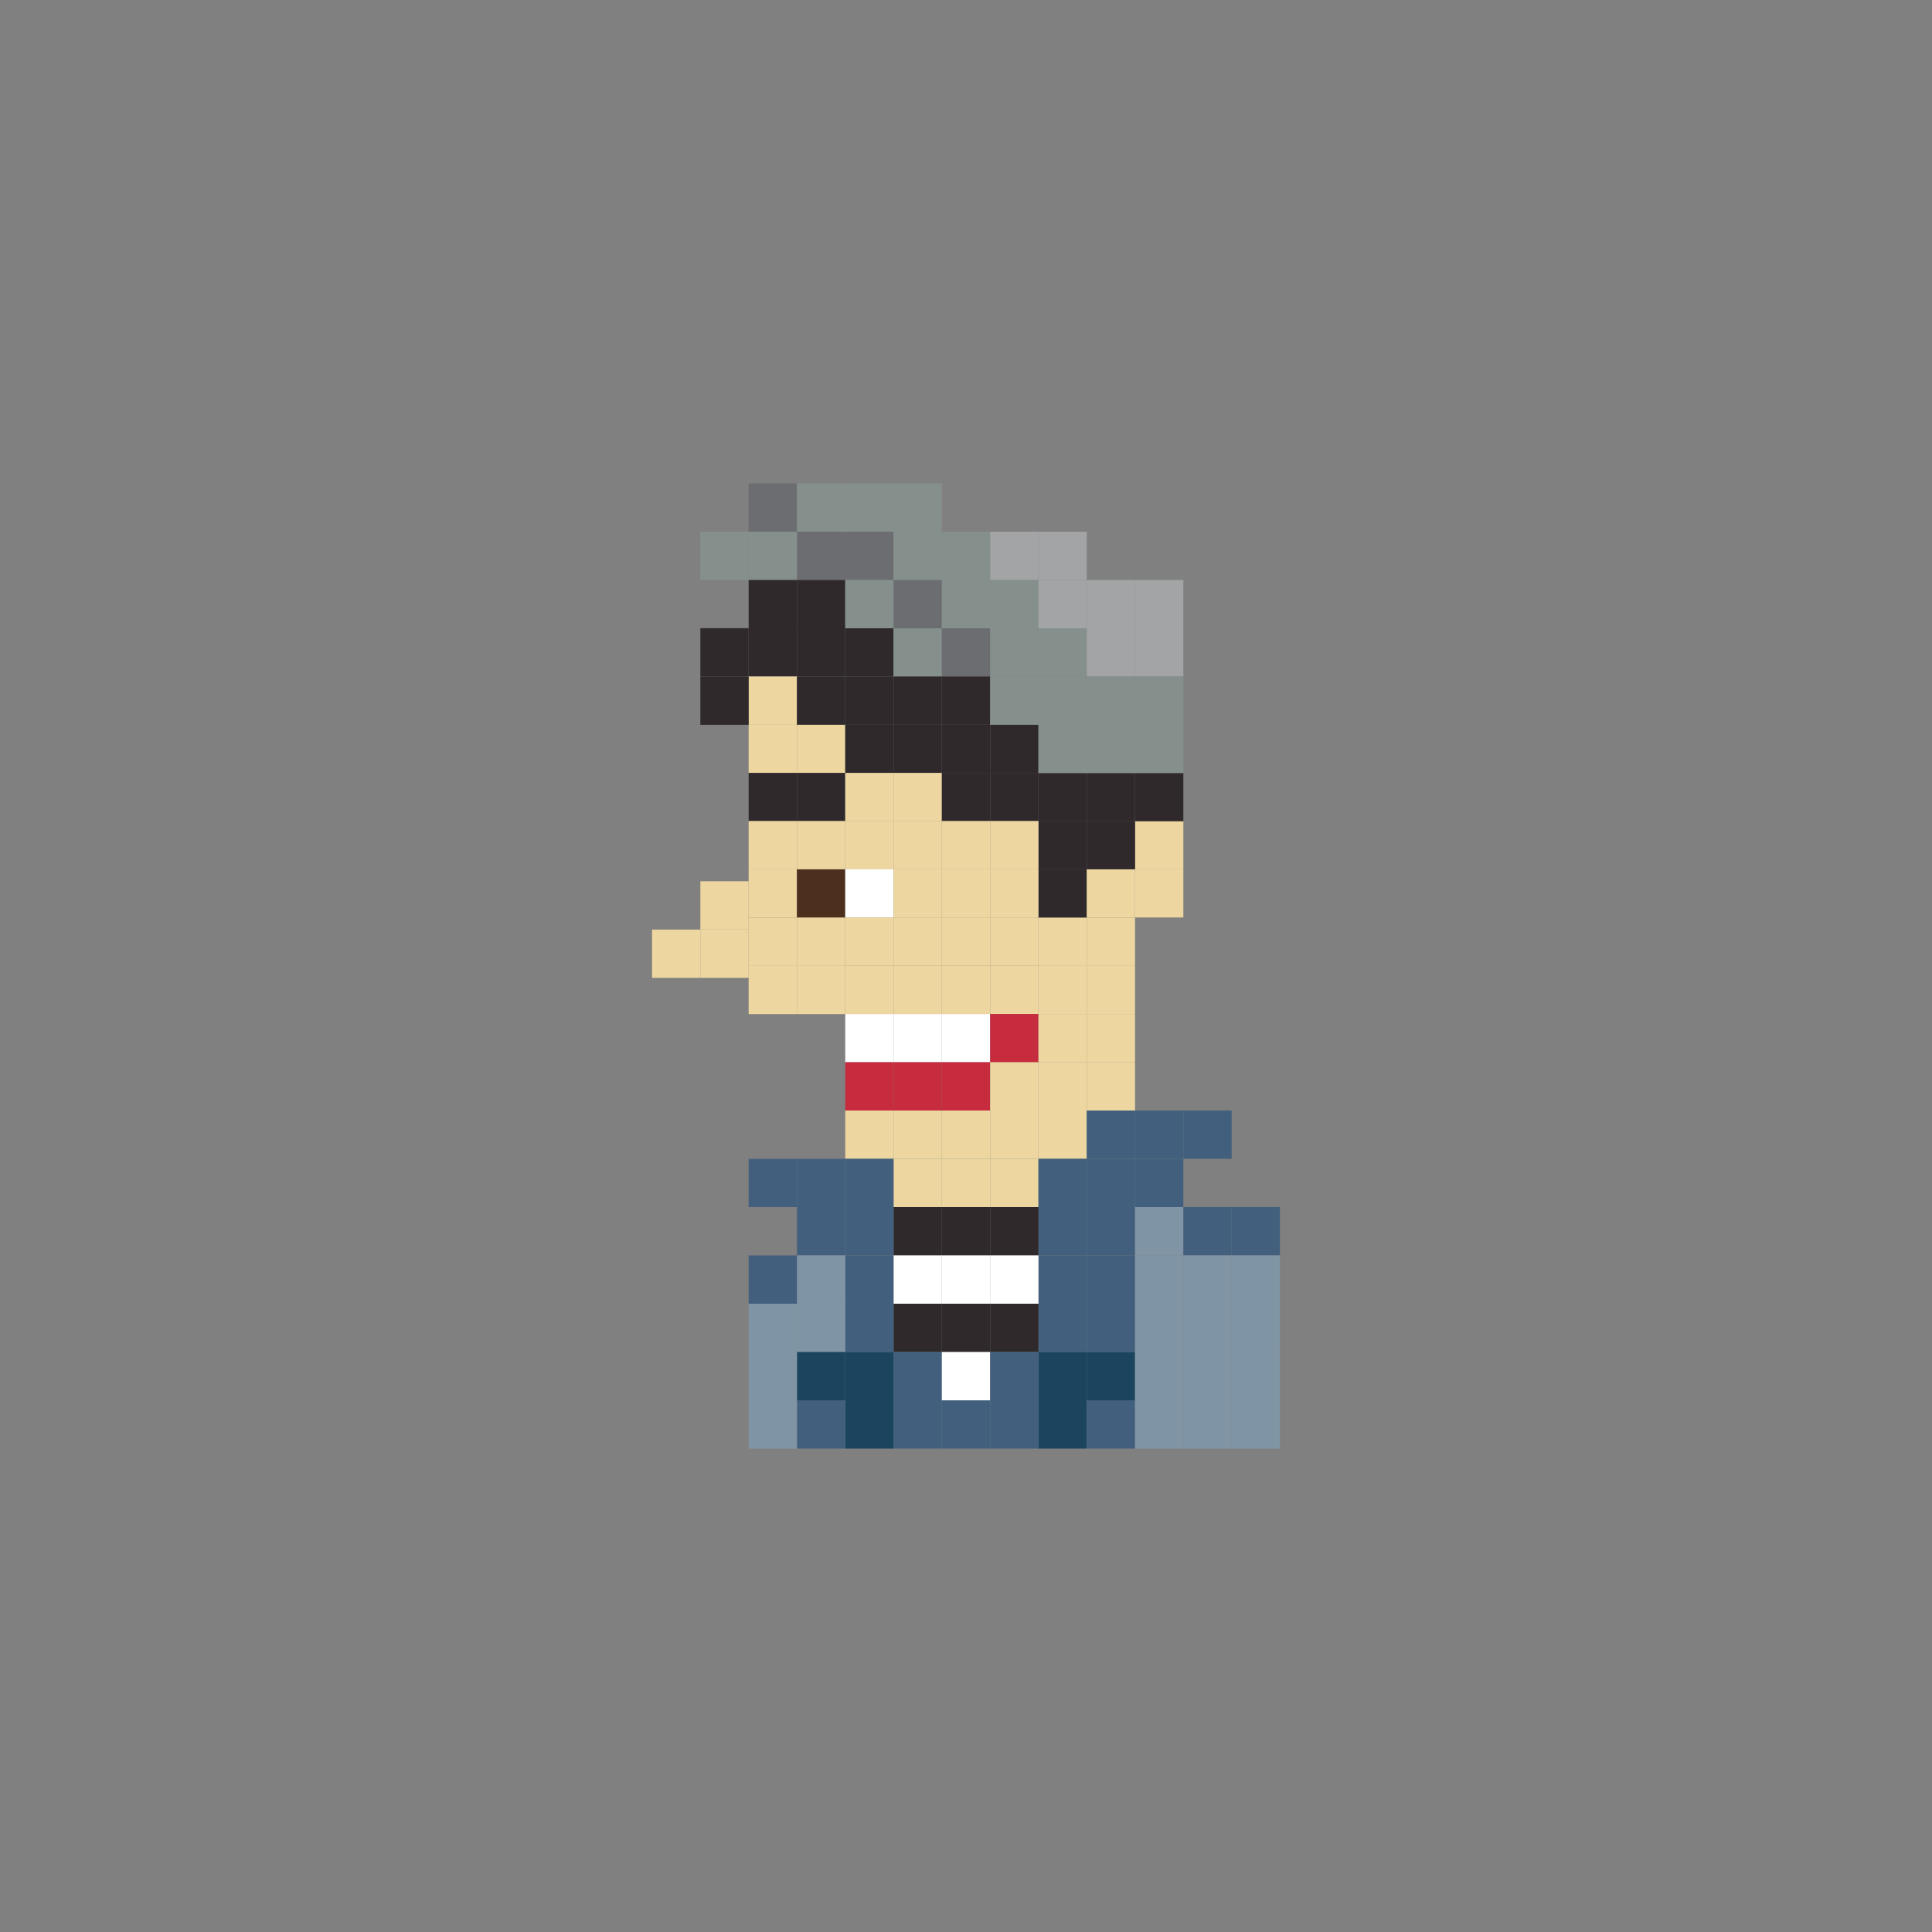 <?xml version="1.0" encoding="utf-8"?>
<!-- Generator: Adobe Illustrator 16.0.0, SVG Export Plug-In . SVG Version: 6.00 Build 0)  -->
<!DOCTYPE svg PUBLIC "-//W3C//DTD SVG 1.1//EN" "http://www.w3.org/Graphics/SVG/1.1/DTD/svg11.dtd">
<svg version="1.1" id="Layer_1" xmlns="http://www.w3.org/2000/svg" xmlns:xlink="http://www.w3.org/1999/xlink" x="0px" y="0px"
	 width="300px" height="300px" viewBox="0 0 300 300" enable-background="new 0 0 300 300" xml:space="preserve">
<rect x="0" y="0" width="300" height="300" fill="#808080" stroke="none"/>
<g>
	<rect x="123.75" y="82.561" fill="#6C6D70" width="7.5" height="7.5"/>
	<rect x="116.25" y="75.061" fill="#6C6D70" width="7.5" height="7.5"/>
	<rect x="123.75" y="75.061" fill="#858F8C" width="7.5" height="7.5"/>
	<rect x="116.25" y="82.561" fill="#858F8C" width="7.5" height="7.5"/>
	<rect x="108.75" y="82.561" fill="#858F8C" width="7.5" height="7.5"/>
	<rect x="131.25" y="82.561" fill="#6C6D70" width="7.5" height="7.5"/>
	<rect x="138.75" y="82.561" fill="#858F8C" width="7.5" height="7.5"/>
	<rect x="146.25" y="82.561" fill="#858F8C" width="7.5" height="7.5"/>
	<rect x="116.25" y="97.546" fill="#2F292B" width="7.5" height="7.5"/>
	<rect x="123.75" y="97.546" fill="#2F292B" width="7.5" height="7.5"/>
	<rect x="131.25" y="97.546" fill="#2F292B" width="7.5" height="7.5"/>
	<rect x="138.75" y="97.546" fill="#858F8C" width="7.5" height="7.5"/>
	<rect x="146.25" y="97.546" fill="#6C6D70" width="7.5" height="7.5"/>
	<rect x="153.75" y="97.546" fill="#858F8C" width="7.5" height="7.5"/>
	<rect x="116.25" y="105.046" fill="#EDD69F" width="7.5" height="7.5"/>
	<rect x="108.75" y="105.046" fill="#2F292B" width="7.5" height="7.5"/>
	<rect x="108.75" y="97.546" fill="#2F292B" width="7.5" height="7.5"/>
	<rect x="123.75" y="105.046" fill="#2F292B" width="7.5" height="7.5"/>
	<rect x="131.25" y="105.046" fill="#2F292B" width="7.5" height="7.5"/>
	<rect x="138.75" y="105.046" fill="#2F292B" width="7.5" height="7.5"/>
	<rect x="146.25" y="105.046" fill="#2F292B" width="7.5" height="7.5"/>
	<rect x="153.75" y="105.046" fill="#858F8C" width="7.5" height="7.5"/>
	<rect x="116.25" y="112.546" fill="#EDD69F" width="7.5" height="7.5"/>
	<rect x="123.75" y="112.546" fill="#EDD69F" width="7.5" height="7.5"/>
	<rect x="116.25" y="120.017" fill="#2F292B" width="7.5" height="7.5"/>
	<rect x="123.75" y="120.017" fill="#2F292B" width="7.5" height="7.5"/>
	<rect x="116.25" y="134.968" fill="#EDD69F" width="7.5" height="7.5"/>
	<rect x="123.75" y="134.968" fill="#4C2F1C" width="7.5" height="7.5"/>
	<rect x="116.25" y="142.483" fill="#EDD69F" width="7.5" height="7.5"/>
	<rect x="123.75" y="142.483" fill="#EDD69F" width="7.5" height="7.5"/>
	<rect x="116.25" y="149.968" fill="#EDD69F" width="7.5" height="7.5"/>
	<rect x="108.75" y="144.343" fill="#EDD69F" width="7.5" height="7.5"/>
	<rect x="101.25" y="144.343" fill="#EDD69F" width="7.5" height="7.5"/>
	<rect x="108.75" y="136.843" fill="#EDD69F" width="7.5" height="7.5"/>
	<rect x="123.75" y="149.968" fill="#EDD69F" width="7.5" height="7.5"/>
	<rect x="138.75" y="149.968" fill="#EDD69F" width="7.5" height="7.5"/>
	<rect x="131.25" y="149.968" fill="#EDD69F" width="7.5" height="7.5"/>
	<rect x="146.25" y="149.968" fill="#EDD69F" width="7.5" height="7.5"/>
	<rect x="161.25" y="149.968" fill="#EDD69F" width="7.5" height="7.5"/>
	<rect x="153.75" y="149.968" fill="#EDD69F" width="7.5" height="7.5"/>
	<rect x="138.75" y="157.454" fill="#FFFFFF" width="7.5" height="7.5"/>
	<rect x="131.25" y="157.454" fill="#FFFFFF" width="7.5" height="7.5"/>
	<rect x="146.25" y="157.454" fill="#FFFFFF" width="7.5" height="7.5"/>
	<rect x="153.75" y="157.454" fill="#C62C3D" width="7.5" height="7.5"/>
	<rect x="138.75" y="164.939" fill="#C62C3D" width="7.5" height="7.5"/>
	<rect x="131.25" y="164.939" fill="#C62C3D" width="7.5" height="7.5"/>
	<rect x="146.25" y="164.939" fill="#C62C3D" width="7.5" height="7.5"/>
	<rect x="153.75" y="164.939" fill="#EDD69F" width="7.5" height="7.5"/>
	<rect x="138.75" y="172.439" fill="#EDD69F" width="7.5" height="7.5"/>
	<rect x="131.25" y="172.439" fill="#EDD69F" width="7.5" height="7.5"/>
	<rect x="146.25" y="172.439" fill="#EDD69F" width="7.5" height="7.5"/>
	<rect x="138.75" y="179.939" fill="#EDD69F" width="7.5" height="7.5"/>
	<rect x="146.25" y="179.939" fill="#EDD69F" width="7.5" height="7.5"/>
	<rect x="138.75" y="187.439" fill="#2F292B" width="7.5" height="7.5"/>
	<rect x="146.25" y="187.439" fill="#2F292B" width="7.5" height="7.5"/>
	<rect x="153.75" y="179.939" fill="#EDD69F" width="7.5" height="7.5"/>
	<rect x="153.75" y="172.439" fill="#EDD69F" width="7.5" height="7.5"/>
	<rect x="161.25" y="172.439" fill="#EDD69F" width="7.5" height="7.5"/>
	<rect x="161.25" y="179.939" fill="#42607E" width="7.5" height="7.5"/>
	<rect x="168.75" y="179.939" fill="#42607E" width="7.5" height="7.5"/>
	<rect x="168.75" y="172.439" fill="#42607E" width="7.5" height="7.5"/>
	<rect x="176.25" y="179.939" fill="#42607E" width="7.5" height="7.5"/>
	<rect x="161.25" y="187.439" fill="#42607E" width="7.5" height="7.5"/>
	<rect x="153.75" y="187.439" fill="#2F292B" width="7.5" height="7.5"/>
	<rect x="131.25" y="187.439" fill="#42607E" width="7.5" height="7.5"/>
	<rect x="131.25" y="179.939" fill="#42607E" width="7.5" height="7.5"/>
	<rect x="123.75" y="179.939" fill="#42607E" width="7.5" height="7.5"/>
	<rect x="116.25" y="179.939" fill="#42607E" width="7.5" height="7.5"/>
	<rect x="123.75" y="187.439" fill="#42607E" width="7.5" height="7.5"/>
	<rect x="168.75" y="187.439" fill="#42607E" width="7.5" height="7.5"/>
	<rect x="176.25" y="187.439" fill="#7F95A5" width="7.5" height="7.5"/>
	<rect x="183.75" y="187.439" fill="#42607E" width="7.5" height="7.5"/>
	<rect x="191.25" y="187.439" fill="#42607E" width="7.5" height="7.5"/>
	<rect x="138.75" y="202.439" fill="#2F292B" width="7.5" height="7.5"/>
	<rect x="146.25" y="202.439" fill="#2F292B" width="7.5" height="7.5"/>
	<rect x="161.25" y="202.439" fill="#42607E" width="7.5" height="7.5"/>
	<rect x="153.75" y="202.439" fill="#2F292B" width="7.5" height="7.5"/>
	<rect x="131.25" y="202.439" fill="#42607E" width="7.5" height="7.5"/>
	<rect x="123.75" y="202.439" fill="#7F95A5" width="7.5" height="7.5"/>
	<rect x="116.25" y="202.439" fill="#7F95A5" width="7.5" height="7.5"/>
	<rect x="168.75" y="202.439" fill="#42607E" width="7.5" height="7.5"/>
	<rect x="176.25" y="202.439" fill="#7F95A5" width="7.5" height="7.5"/>
	<rect x="183.75" y="202.439" fill="#7F95A5" width="7.5" height="7.5"/>
	<rect x="191.25" y="202.439" fill="#7F95A5" width="7.5" height="7.5"/>
	<rect x="138.75" y="217.439" fill="#42607E" width="7.5" height="7.5"/>
	<rect x="146.25" y="217.439" fill="#42607E" width="7.5" height="7.5"/>
	<rect x="161.25" y="217.439" fill="#1B455E" width="7.5" height="7.5"/>
	<rect x="153.75" y="217.439" fill="#42607E" width="7.5" height="7.5"/>
	<rect x="131.25" y="217.439" fill="#1B455E" width="7.5" height="7.5"/>
	<rect x="123.75" y="217.439" fill="#42607E" width="7.5" height="7.5"/>
	<rect x="116.25" y="217.439" fill="#7F95A5" width="7.5" height="7.5"/>
	<rect x="168.75" y="217.439" fill="#42607E" width="7.5" height="7.5"/>
	<rect x="176.25" y="217.439" fill="#7F95A5" width="7.5" height="7.5"/>
	<rect x="183.75" y="217.439" fill="#7F95A5" width="7.5" height="7.5"/>
	<rect x="191.25" y="217.439" fill="#7F95A5" width="7.5" height="7.5"/>
	<rect x="138.75" y="194.939" fill="#FFFFFF" width="7.5" height="7.5"/>
	<rect x="146.25" y="194.939" fill="#FFFFFF" width="7.5" height="7.5"/>
	<rect x="161.25" y="194.939" fill="#42607E" width="7.5" height="7.5"/>
	<rect x="153.75" y="194.939" fill="#FFFFFF" width="7.5" height="7.5"/>
	<rect x="131.25" y="194.939" fill="#42607E" width="7.5" height="7.5"/>
	<rect x="123.75" y="194.939" fill="#7F95A5" width="7.5" height="7.5"/>
	<rect x="116.25" y="194.939" fill="#42607E" width="7.5" height="7.5"/>
	<rect x="168.75" y="194.939" fill="#42607E" width="7.5" height="7.5"/>
	<rect x="176.25" y="194.939" fill="#7F95A5" width="7.5" height="7.5"/>
	<rect x="183.75" y="194.939" fill="#7F95A5" width="7.5" height="7.5"/>
	<rect x="191.25" y="194.939" fill="#7F95A5" width="7.5" height="7.5"/>
	<rect x="138.75" y="209.939" fill="#42607E" width="7.5" height="7.5"/>
	<rect x="146.25" y="209.939" fill="#FFFFFF" width="7.5" height="7.5"/>
	<rect x="161.25" y="209.939" fill="#1B455E" width="7.5" height="7.5"/>
	<rect x="153.75" y="209.939" fill="#42607E" width="7.5" height="7.5"/>
	<rect x="131.25" y="209.939" fill="#1B455E" width="7.5" height="7.5"/>
	<rect x="123.75" y="209.939" fill="#1B455E" width="7.5" height="7.5"/>
	<rect x="116.25" y="209.939" fill="#7F95A5" width="7.5" height="7.5"/>
	<rect x="168.75" y="209.939" fill="#1B455E" width="7.5" height="7.5"/>
	<rect x="176.25" y="209.939" fill="#7F95A5" width="7.5" height="7.5"/>
	<rect x="183.75" y="209.939" fill="#7F95A5" width="7.5" height="7.5"/>
	<rect x="191.25" y="209.939" fill="#7F95A5" width="7.5" height="7.5"/>
	<rect x="176.25" y="172.439" fill="#42607E" width="7.5" height="7.5"/>
	<rect x="183.75" y="172.439" fill="#42607E" width="7.5" height="7.5"/>
	<rect x="168.75" y="149.968" fill="#EDD69F" width="7.5" height="7.5"/>
	<rect x="161.25" y="142.483" fill="#EDD69F" width="7.5" height="7.5"/>
	<rect x="168.75" y="142.483" fill="#EDD69F" width="7.5" height="7.5"/>
	<rect x="161.25" y="164.939" fill="#EDD69F" width="7.5" height="7.5"/>
	<rect x="168.75" y="164.939" fill="#EDD69F" width="7.5" height="7.5"/>
	<rect x="161.25" y="157.454" fill="#EDD69F" width="7.5" height="7.5"/>
	<rect x="168.75" y="157.454" fill="#EDD69F" width="7.5" height="7.5"/>
	<rect x="161.25" y="134.968" fill="#2F292B" width="7.5" height="7.5"/>
	<rect x="168.75" y="134.968" fill="#EDD69F" width="7.5" height="7.5"/>
	<rect x="161.25" y="120.017" fill="#2F292B" width="7.5" height="7.5"/>
	<rect x="168.75" y="120.017" fill="#2F292B" width="7.5" height="7.5"/>
	<rect x="176.25" y="134.968" fill="#EDD69F" width="7.5" height="7.5"/>
	<rect x="176.25" y="127.483" fill="#EDD69F" width="7.5" height="7.5"/>
	<rect x="131.25" y="112.546" fill="#2F292B" width="7.5" height="7.5"/>
	<rect x="138.75" y="112.546" fill="#2F292B" width="7.5" height="7.5"/>
	<rect x="146.25" y="112.546" fill="#2F292B" width="7.5" height="7.5"/>
	<rect x="153.75" y="112.546" fill="#2F292B" width="7.5" height="7.5"/>
	<rect x="131.25" y="120.017" fill="#EDD69F" width="7.5" height="7.5"/>
	<rect x="138.75" y="120.017" fill="#EDD69F" width="7.5" height="7.5"/>
	<rect x="146.25" y="120.017" fill="#2F292B" width="7.5" height="7.5"/>
	<rect x="153.75" y="120.017" fill="#2F292B" width="7.5" height="7.5"/>
	<rect x="116.25" y="127.483" fill="#EDD69F" width="7.5" height="7.5"/>
	<rect x="123.75" y="127.483" fill="#EDD69F" width="7.5" height="7.5"/>
	<rect x="161.25" y="127.483" fill="#2F292B" width="7.5" height="7.5"/>
	<rect x="168.75" y="127.483" fill="#2F292B" width="7.5" height="7.5"/>
	<rect x="131.25" y="127.483" fill="#EDD69F" width="7.5" height="7.5"/>
	<rect x="138.75" y="127.483" fill="#EDD69F" width="7.5" height="7.5"/>
	<rect x="146.25" y="127.483" fill="#EDD69F" width="7.5" height="7.5"/>
	<rect x="153.75" y="127.483" fill="#EDD69F" width="7.5" height="7.5"/>
	<rect x="131.25" y="134.968" fill="#FFFFFF" width="7.5" height="7.5"/>
	<rect x="138.75" y="134.968" fill="#EDD69F" width="7.5" height="7.5"/>
	<rect x="146.25" y="134.968" fill="#EDD69F" width="7.5" height="7.5"/>
	<rect x="153.75" y="134.968" fill="#EDD69F" width="7.5" height="7.5"/>
	<rect x="131.25" y="142.468" fill="#EDD69F" width="7.5" height="7.5"/>
	<rect x="138.75" y="142.468" fill="#EDD69F" width="7.5" height="7.5"/>
	<rect x="146.25" y="142.468" fill="#EDD69F" width="7.5" height="7.5"/>
	<rect x="153.75" y="142.468" fill="#EDD69F" width="7.5" height="7.5"/>
	<rect x="161.25" y="97.546" fill="#858F8C" width="7.5" height="7.5"/>
	<rect x="168.75" y="97.546" fill="#A2A4A6" width="7.5" height="7.5"/>
	<rect x="116.25" y="90.061" fill="#2F292B" width="7.5" height="7.5"/>
	<rect x="123.75" y="90.061" fill="#2F292B" width="7.5" height="7.5"/>
	<rect x="131.25" y="90.061" fill="#858F8C" width="7.5" height="7.5"/>
	<rect x="138.75" y="90.061" fill="#6C6D70" width="7.5" height="7.5"/>
	<rect x="146.25" y="90.061" fill="#858F8C" width="7.5" height="7.5"/>
	<rect x="153.75" y="90.061" fill="#858F8C" width="7.5" height="7.5"/>
	<rect x="161.25" y="90.061" fill="#A2A4A6" width="7.5" height="7.5"/>
	<rect x="153.75" y="82.561" fill="#A2A4A6" width="7.5" height="7.5"/>
	<rect x="138.75" y="75.061" fill="#858F8C" width="7.5" height="7.5"/>
	<rect x="131.25" y="75.061" fill="#858F8C" width="7.5" height="7.5"/>
	<rect x="161.25" y="82.561" fill="#A2A4A6" width="7.5" height="7.5"/>
	<rect x="168.75" y="90.061" fill="#A2A4A6" width="7.5" height="7.5"/>
	<rect x="176.25" y="97.546" fill="#A2A4A6" width="7.5" height="7.5"/>
	<rect x="176.25" y="90.061" fill="#A2A4A6" width="7.5" height="7.5"/>
	<rect x="161.25" y="105.046" fill="#858F8C" width="7.5" height="7.5"/>
	<rect x="168.75" y="105.046" fill="#858F8C" width="7.5" height="7.5"/>
	<rect x="161.25" y="112.546" fill="#858F8C" width="7.5" height="7.5"/>
	<rect x="168.75" y="112.546" fill="#858F8C" width="7.5" height="7.5"/>
	<rect x="176.25" y="120.017" fill="#2F292B" width="7.5" height="7.5"/>
	<rect x="176.25" y="105.046" fill="#858F8C" width="7.5" height="7.5"/>
	<rect x="176.25" y="112.546" fill="#858F8C" width="7.5" height="7.5"/>
</g>
</svg>
